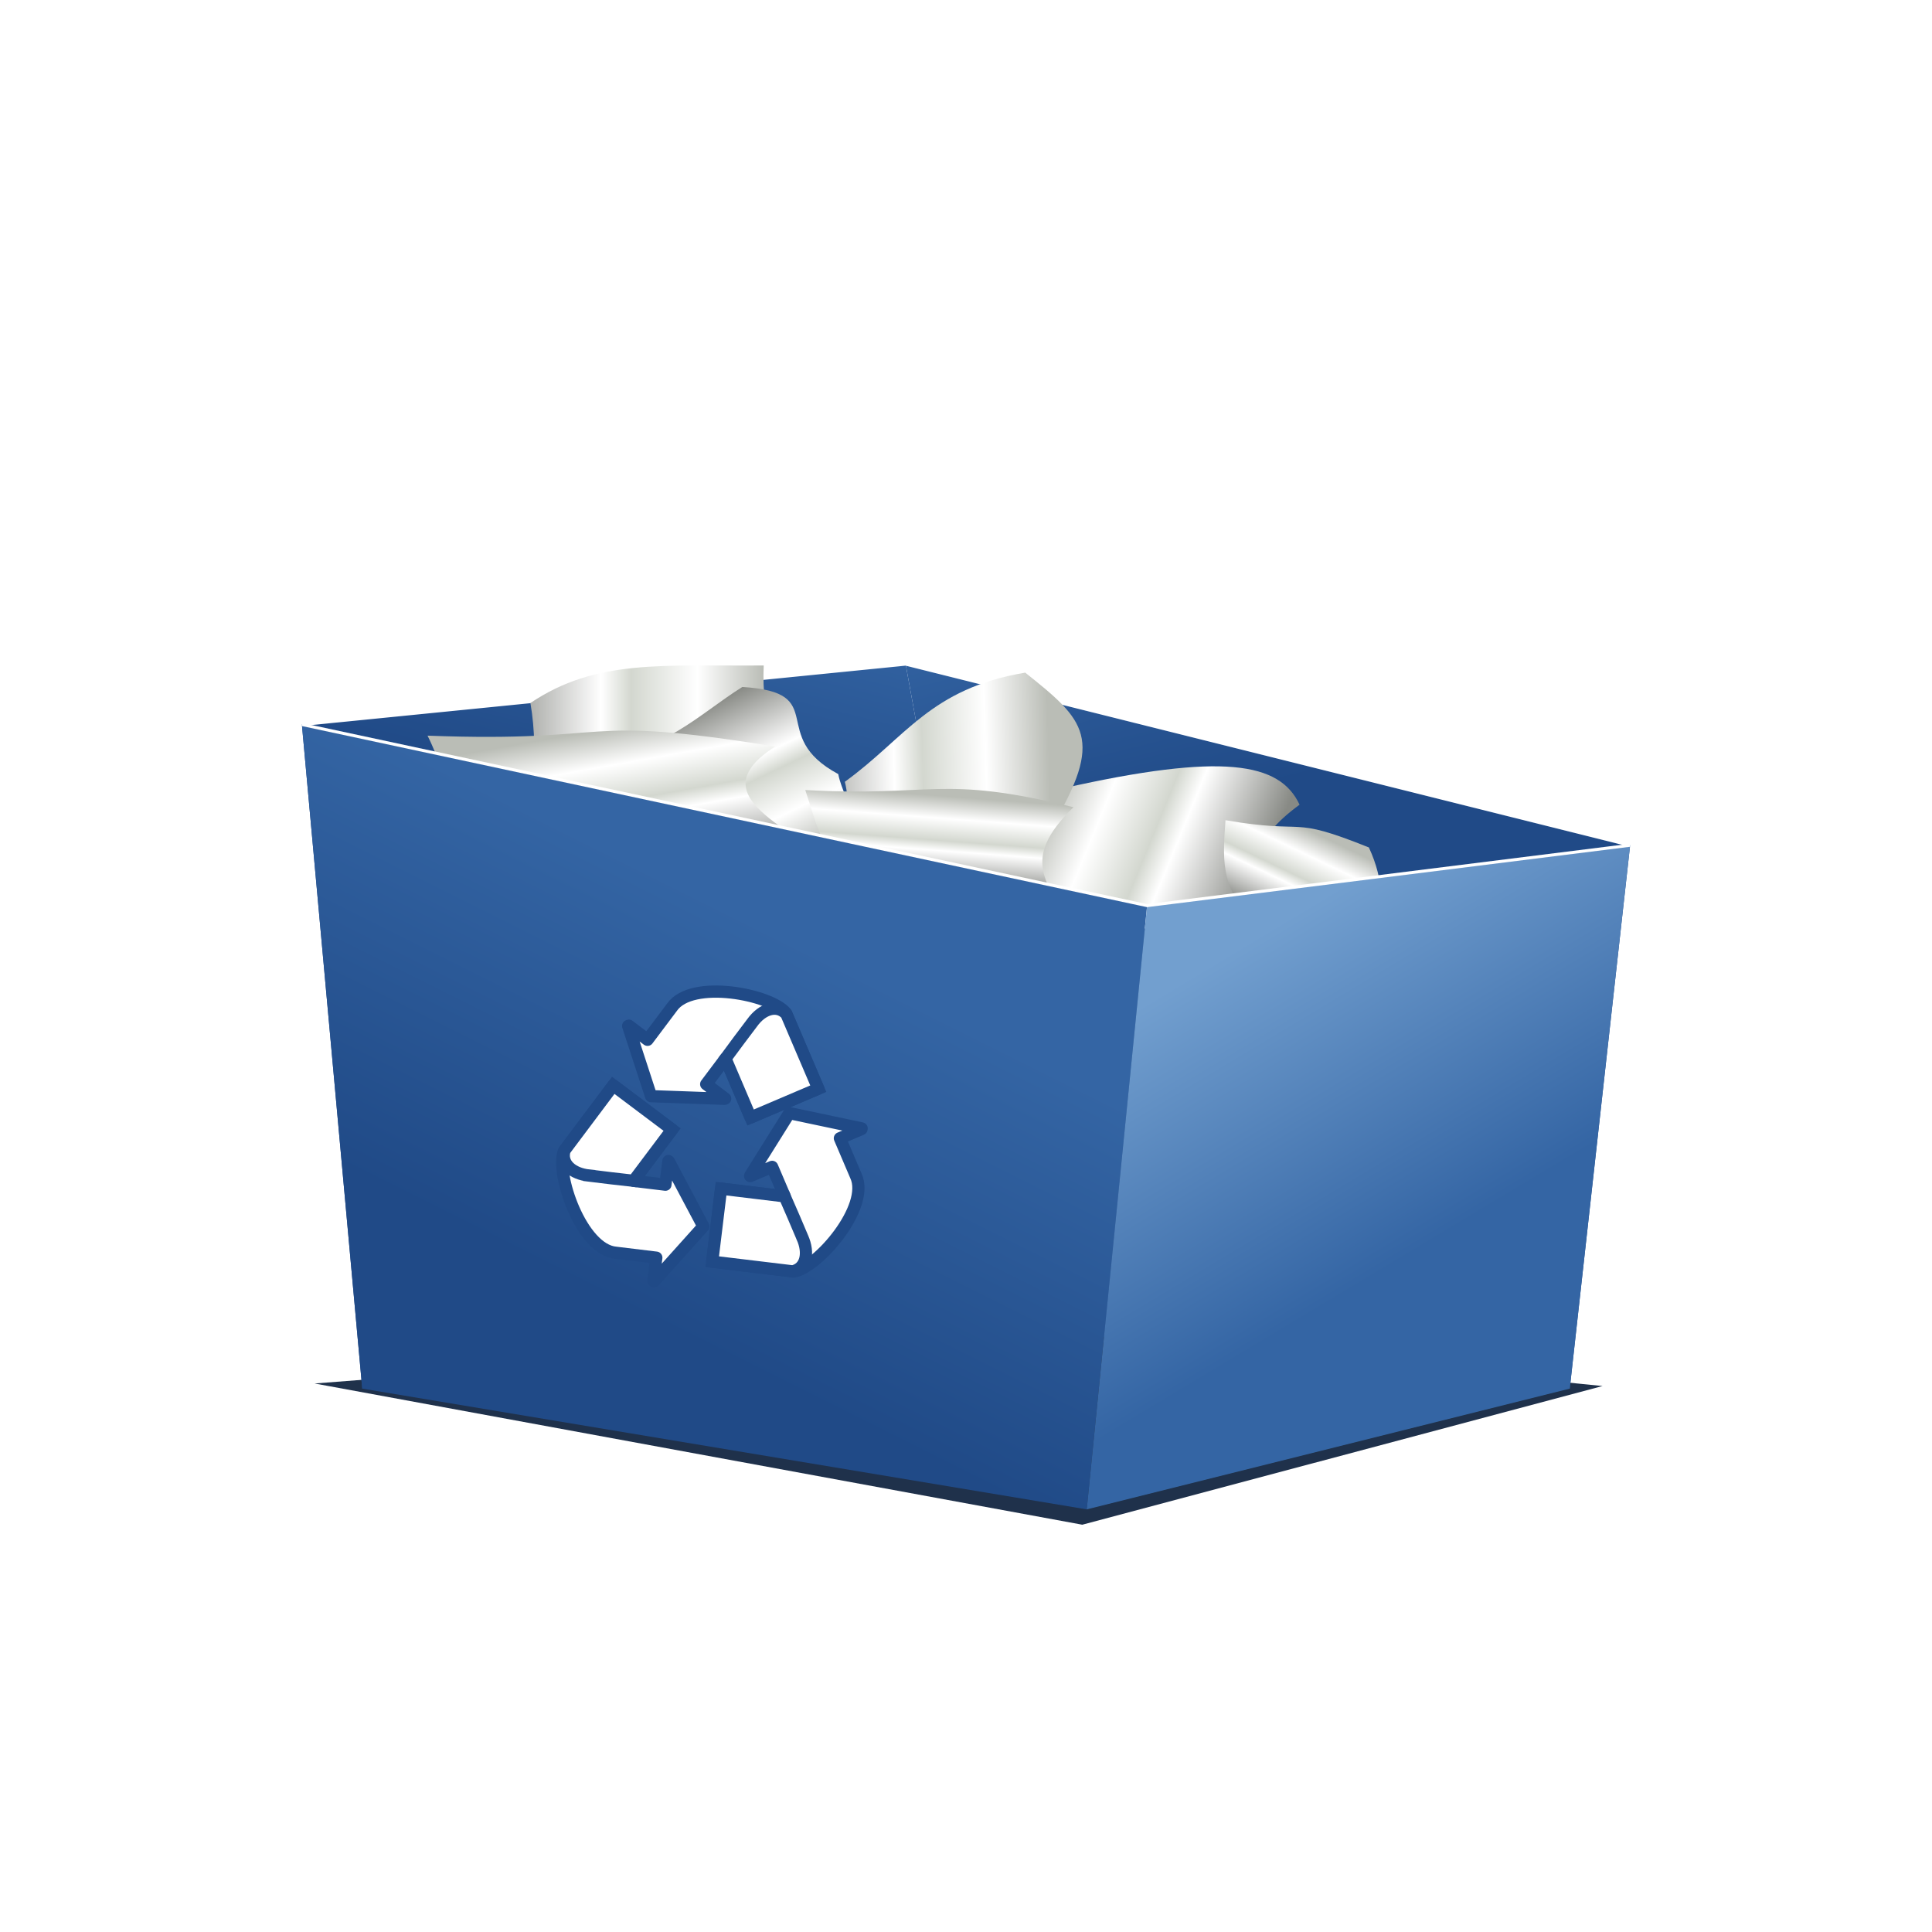<?xml version="1.0" encoding="UTF-8" standalone="no"?>
<!-- Created with Inkscape (http://www.inkscape.org/) -->

<svg
   xmlns:dc="http://purl.org/dc/elements/1.1/"
   xmlns:cc="http://creativecommons.org/ns#"
   xmlns:rdf="http://www.w3.org/1999/02/22-rdf-syntax-ns#"
   xmlns:svg="http://www.w3.org/2000/svg"
   xmlns="http://www.w3.org/2000/svg"
   xmlns:xlink="http://www.w3.org/1999/xlink"
   version="1.1"
   width="32"
   height="32"
   viewBox="0 0 32 32"
   id="svg6109">
  <defs
     id="defs6111">
    <linearGradient
       id="linearGradient4333">
      <stop
         id="stop4335"
         style="stop-color:#204a87;stop-opacity:1"
         offset="0" />
      <stop
         id="stop4337"
         style="stop-color:#3465a4;stop-opacity:1"
         offset="1" />
    </linearGradient>
    <linearGradient
       id="linearGradient4325">
      <stop
         id="stop4327"
         style="stop-color:#3465a4;stop-opacity:1"
         offset="0" />
      <stop
         id="stop4329"
         style="stop-color:#204a87;stop-opacity:1"
         offset="1" />
    </linearGradient>
    <linearGradient
       id="linearGradient4317">
      <stop
         id="stop4319"
         style="stop-color:#729fcf;stop-opacity:1"
         offset="0" />
      <stop
         id="stop4321"
         style="stop-color:#3465a4;stop-opacity:1"
         offset="1" />
    </linearGradient>
    <linearGradient
       id="linearGradient4309">
      <stop
         id="stop4311"
         style="stop-color:#204a87;stop-opacity:1"
         offset="0" />
      <stop
         id="stop4313"
         style="stop-color:#3465a4;stop-opacity:1"
         offset="1" />
    </linearGradient>
    <linearGradient
       id="linearGradient6701">
      <stop
         id="stop6703"
         style="stop-color:#888a85;stop-opacity:1"
         offset="0" />
      <stop
         id="stop6711"
         style="stop-color:#ffffff;stop-opacity:1"
         offset="0.394" />
      <stop
         id="stop6709"
         style="stop-color:#d3d7cf;stop-opacity:1"
         offset="0.506" />
      <stop
         id="stop6713"
         style="stop-color:#ffffff;stop-opacity:1"
         offset="0.753" />
      <stop
         id="stop6705"
         style="stop-color:#babdb6;stop-opacity:1"
         offset="1" />
    </linearGradient>
    <filter
       color-interpolation-filters="sRGB"
       id="filter4582">
      <feGaussianBlur
         stdDeviation="0.033"
         id="feGaussianBlur4584" />
    </filter>
    <linearGradient
       x1="3.437"
       y1="22.111"
       x2="4.437"
       y2="18.111"
       id="linearGradient4388"
       xlink:href="#linearGradient4325"
       gradientUnits="userSpaceOnUse" />
    <linearGradient
       x1="8.437"
       y1="15.128"
       x2="7.437"
       y2="11.128"
       id="linearGradient4390"
       xlink:href="#linearGradient4333"
       gradientUnits="userSpaceOnUse" />
    <linearGradient
       x1="26.729"
       y1="14.647"
       x2="39.871"
       y2="14.647"
       id="linearGradient4392"
       xlink:href="#linearGradient6701"
       gradientUnits="userSpaceOnUse" />
    <linearGradient
       x1="26.729"
       y1="14.647"
       x2="39.871"
       y2="14.647"
       id="linearGradient4394"
       xlink:href="#linearGradient6701"
       gradientUnits="userSpaceOnUse" />
    <linearGradient
       x1="26.729"
       y1="14.647"
       x2="39.871"
       y2="14.647"
       id="linearGradient4396"
       xlink:href="#linearGradient6701"
       gradientUnits="userSpaceOnUse" />
    <linearGradient
       x1="28.335"
       y1="11.982"
       x2="36.467"
       y2="19.084"
       id="linearGradient4398"
       xlink:href="#linearGradient6701"
       gradientUnits="userSpaceOnUse" />
    <linearGradient
       x1="26.729"
       y1="14.647"
       x2="39.871"
       y2="14.647"
       id="linearGradient4400"
       xlink:href="#linearGradient6701"
       gradientUnits="userSpaceOnUse" />
    <linearGradient
       x1="30.39"
       y1="13.602"
       x2="39.871"
       y2="14.647"
       id="linearGradient4402"
       xlink:href="#linearGradient6701"
       gradientUnits="userSpaceOnUse" />
    <linearGradient
       x1="30.598"
       y1="19.635"
       x2="38.948"
       y2="12.421"
       id="linearGradient4404"
       xlink:href="#linearGradient6701"
       gradientUnits="userSpaceOnUse" />
    <linearGradient
       x1="8.437"
       y1="21.128"
       x2="11.437"
       y2="15.128"
       id="linearGradient4406"
       xlink:href="#linearGradient4309"
       gradientUnits="userSpaceOnUse" />
    <linearGradient
       x1="13.437"
       y1="16.128"
       x2="10.437"
       y2="21.128"
       id="linearGradient4408"
       xlink:href="#linearGradient4317"
       gradientUnits="userSpaceOnUse" />
    <filter
       x="-0.021"
       y="-0.136"
       width="1.041"
       height="1.272"
       color-interpolation-filters="sRGB"
       id="filter5196">
      <feGaussianBlur
         stdDeviation="0.184"
         id="feGaussianBlur5198" />
    </filter>
  </defs>
  <g
     transform="translate(0,-16)"
     id="layer1">
    <g
       transform="translate(0,2)"
       id="g5270">
      <path
         d="M 16.437,22.128 28.226,23.043 15.511,25.382 6.893,23.085 z"
         transform="matrix(-1,0,0,1,33.437,13.872)"
         id="path4564"
         style="fill:#1f314b;fill-opacity:1;fill-rule:nonzero;stroke:none;filter:url(#filter5196)" />
      <path
         d="m 0.437,10.128 11,-1.016 1,11 -10,1 z"
         transform="matrix(-1,0,0,-1,17.437,46.111)"
         id="path4304"
         style="fill:url(#linearGradient4388);fill-opacity:1;fill-rule:nonzero;stroke:none" />
      <path
         d="m 6.437,12.128 12,3 -1,9 -9,-1 z"
         transform="translate(8.563,12.872)"
         id="path4306"
         style="fill:url(#linearGradient4390);fill-opacity:1;fill-rule:nonzero;stroke:none" />
      <path
         d="m 26.437,19.128 -10,-1 -12,3"
         transform="matrix(-1,0,0,1,31.437,6.872)"
         id="path4827"
         style="fill:none;stroke:#ffffff;stroke-width:0.05;stroke-miterlimit:4;stroke-opacity:1;stroke-dasharray:none;filter:url(#filter4582)" />
      <g
         transform="matrix(1,0,0,0.795,0,6.055)"
         id="g4818">
        <path
           d="m 28.439,12.017 c 3.217,-1.838 6.509,-1.525 11.432,-1.558 -0.229,4.396 2.893,4.077 0,8.377 -5.931,-2.535 -8.797,-0.059 -13.142,0 1.873,-2.06 2.156,-4.603 1.71,-6.819 z"
           transform="matrix(0.338,0,0,0.502,-0.827,18.608)"
           id="rect4958"
           style="fill:url(#linearGradient4392);fill-opacity:1;fill-rule:nonzero;stroke:none" />
        <path
           d="m 26.729,12.279 c 3.217,-1.838 4.004,1.483 8.926,1.449 2.502,1.284 4.368,1.072 4.216,5.108 -5.931,-2.535 -8.797,-0.059 -13.142,0 1.873,-2.06 0.446,-4.342 0,-6.557 z"
           transform="matrix(0.24,0.166,-0.382,0.23,10.571,17.045)"
           id="path4766"
           style="fill:url(#linearGradient4394);fill-opacity:1;fill-rule:nonzero;stroke:none" />
        <path
           d="m 26.729,12.279 c 3.217,-1.838 8.22,-1.786 13.142,-1.82 -0.229,4.396 2.297,3.669 -0.596,7.97 -7.841,2.162 -11.134,1.68 -13.135,-0.631 1.873,-2.06 1.035,-3.303 0.589,-5.518 z"
           transform="matrix(-0.304,-0.008,0.122,-0.375,27.3,33.642)"
           id="path4774"
           style="fill:url(#linearGradient4396);fill-opacity:1;fill-rule:nonzero;stroke:none" />
        <path
           d="m 26.729,12.279 c 3.217,-1.838 8.22,-1.786 13.142,-1.82 -0.229,4.396 2.108,3.123 -0.786,7.423 -4.644,0.984 -8.011,0.897 -12.356,0.955 1.873,-2.06 0.446,-4.342 0,-6.557 z"
           transform="matrix(0.01,-0.145,0.321,0.061,16.542,32.226)"
           id="path4776"
           style="fill:url(#linearGradient4398);fill-opacity:1;fill-rule:nonzero;stroke:none" />
        <path
           d="m 29.352,14.614 c 3.217,-1.838 4.519,-4.245 9.441,-4.279 3.012,3.081 3.971,4.201 1.078,8.501 -5.931,-2.535 -8.797,-0.059 -13.142,0 1.873,-2.06 3.069,-2.006 2.623,-4.222 z"
           transform="matrix(0.321,-0.065,0.01,0.388,4.425,22.519)"
           id="path4770"
           style="fill:url(#linearGradient4400);fill-opacity:1;fill-rule:nonzero;stroke:none" />
        <path
           d="m 29.578,12.081 c 3.217,-1.838 5.37,-1.588 10.292,-1.622 -0.229,4.396 2.207,4.883 -0.686,9.183 -5.931,-2.535 -7.941,-1.614 -12.285,-1.555 1.873,-2.06 3.125,-3.79 2.679,-6.006 z"
           transform="matrix(-0.05,-0.201,0.48,0.024,10.311,34.216)"
           id="path4783"
           style="fill:url(#linearGradient4402);fill-opacity:1;fill-rule:nonzero;stroke:none" />
        <path
           d="m 26.729,12.279 c 3.217,-1.838 8.409,-1.297 13.332,-1.331 -0.229,4.396 2.704,3.588 -0.19,7.888 -5.931,-2.535 -8.797,-0.059 -13.142,0 1.873,-2.06 0.446,-4.342 0,-6.557 z"
           transform="matrix(-0.075,-0.201,0.728,0.024,2.116,33.11)"
           id="path4787"
           style="fill:url(#linearGradient4404);fill-opacity:1;fill-rule:nonzero;stroke:none" />
      </g>
      <path
         d="m 4.437,12.128 14,3 -1,10 -12,-2 z"
         transform="translate(0.563,13.872)"
         id="rect3513"
         style="fill:url(#linearGradient4406);fill-opacity:1;fill-rule:nonzero;stroke:none" />
      <path
         d="m 6.437,14.128 8,1 1,10 -8,-2 z"
         transform="matrix(-1,0,0,1,33.437,13.872)"
         id="path4302"
         style="fill:url(#linearGradient4408);fill-opacity:1;fill-rule:nonzero;stroke:none" />
      <g
         transform="matrix(0.033,0.004,0.004,-0.033,1.31,38.514)"
         id="g4345"
         style="fill:#ffffff;stroke:#204a87;stroke-width:6.091;stroke-miterlimit:4;stroke-opacity:1;stroke-dasharray:none">
        <g
           id="g4347"
           style="fill:#ffffff;stroke:#204a87;stroke-width:6.091;stroke-miterlimit:4;stroke-opacity:1;stroke-dasharray:none">
          <path
             d="m 272.438,132.719 c -0.056,0.019 -0.179,0.085 -0.281,0.188 l 0.031,11.688 c -1.771,0 -18.542,0 -20.312,0 -17.264,-0.628 -34.795,35.708 -31.772,47.178 L 240.562,227.25 272.312,208.906 256.344,181.25 c 5.24,0 11.067,0 15.969,0 l 0.062,11.875 c 0.028,0.028 0.145,-0.051 0.281,-0.188 l 20.938,-30.062 -21.125,-30.156 c -0.007,-0.007 -0.013,-0.006 -0.031,0 z"
             id="path4349"
             style="fill:#ffffff;fill-opacity:1;stroke:#204a87;stroke-width:6.091;stroke-linejoin:round;stroke-miterlimit:4;stroke-opacity:1;stroke-dasharray:none" />
          <path
             d="m 234.094,181.188 c -8.585,-0.178 -14.985,4.288 -13.692,11.075 L 240.562,227.25 272.312,208.906 256.344,181.25 c -6.594,-0.119 -15.879,-0.064 -22.25,-0.062 z"
             id="path4351"
             style="fill:#ffffff;fill-opacity:1;stroke:#204a87;stroke-width:6.091;stroke-miterlimit:4;stroke-opacity:1;stroke-dasharray:none" />
        </g>
        <g
           transform="matrix(-0.5,-0.866,0.866,-0.5,265.657,559.855)"
           id="g4353"
           style="fill:#ffffff;stroke:#204a87;stroke-width:6.091;stroke-miterlimit:4;stroke-opacity:1;stroke-dasharray:none">
          <path
             d="m 272.438,132.719 c -0.056,0.019 -0.179,0.085 -0.281,0.188 l 0.031,11.688 c -1.771,0 -18.542,0 -20.312,0 -17.264,-0.628 -34.795,35.708 -31.772,47.178 L 240.562,227.25 272.312,208.906 256.344,181.25 c 5.24,0 11.067,0 15.969,0 l 0.062,11.875 c 0.028,0.028 0.145,-0.051 0.281,-0.188 l 20.938,-30.062 -21.125,-30.156 c -0.007,-0.007 -0.013,-0.006 -0.031,0 z"
             id="path4355"
             style="fill:#ffffff;fill-opacity:1;stroke:#204a87;stroke-width:6.091;stroke-linejoin:round;stroke-miterlimit:4;stroke-opacity:1;stroke-dasharray:none" />
          <path
             d="m 234.094,181.188 c -8.585,-0.178 -14.985,4.288 -13.692,11.075 L 240.562,227.25 272.312,208.906 256.344,181.25 c -6.594,-0.119 -15.879,-0.064 -22.25,-0.062 z"
             id="path4357"
             style="fill:#ffffff;fill-opacity:1;stroke:#204a87;stroke-width:6.091;stroke-miterlimit:4;stroke-opacity:1;stroke-dasharray:none" />
        </g>
        <g
           transform="matrix(-0.5,0.866,-0.866,-0.5,617.149,51.261)"
           id="g4359"
           style="fill:#ffffff;stroke:#204a87;stroke-width:6.091;stroke-miterlimit:4;stroke-opacity:1;stroke-dasharray:none">
          <path
             d="m 272.438,132.719 c -0.056,0.019 -0.179,0.085 -0.281,0.188 l 0.031,11.688 c -1.771,0 -18.542,0 -20.312,0 -17.264,-0.628 -34.795,35.708 -31.772,47.178 L 240.562,227.25 272.312,208.906 256.344,181.25 c 5.24,0 11.067,0 15.969,0 l 0.062,11.875 c 0.028,0.028 0.145,-0.051 0.281,-0.188 l 20.938,-30.062 -21.125,-30.156 c -0.007,-0.007 -0.013,-0.006 -0.031,0 z"
             id="path4361"
             style="fill:#ffffff;fill-opacity:1;stroke:#204a87;stroke-width:6.091;stroke-linejoin:round;stroke-miterlimit:4;stroke-opacity:1;stroke-dasharray:none" />
          <path
             d="m 234.094,181.188 c -8.585,-0.178 -14.985,4.288 -13.692,11.075 L 240.562,227.25 272.312,208.906 256.344,181.25 c -6.594,-0.119 -15.879,-0.064 -22.25,-0.062 z"
             id="path4363"
             style="fill:#ffffff;fill-opacity:1;stroke:#204a87;stroke-width:6.091;stroke-miterlimit:4;stroke-opacity:1;stroke-dasharray:none" />
        </g>
      </g>
      <path
         d="m 26.437,19.128 -14,3 -8,-1"
         transform="matrix(-1,0,0,1,31.437,6.872)"
         id="path4566"
         style="fill:none;stroke:#ffffff;stroke-width:0.05;stroke-miterlimit:4;stroke-opacity:1;stroke-dasharray:none;filter:url(#filter4582)" />
    </g>
  </g>
</svg>
